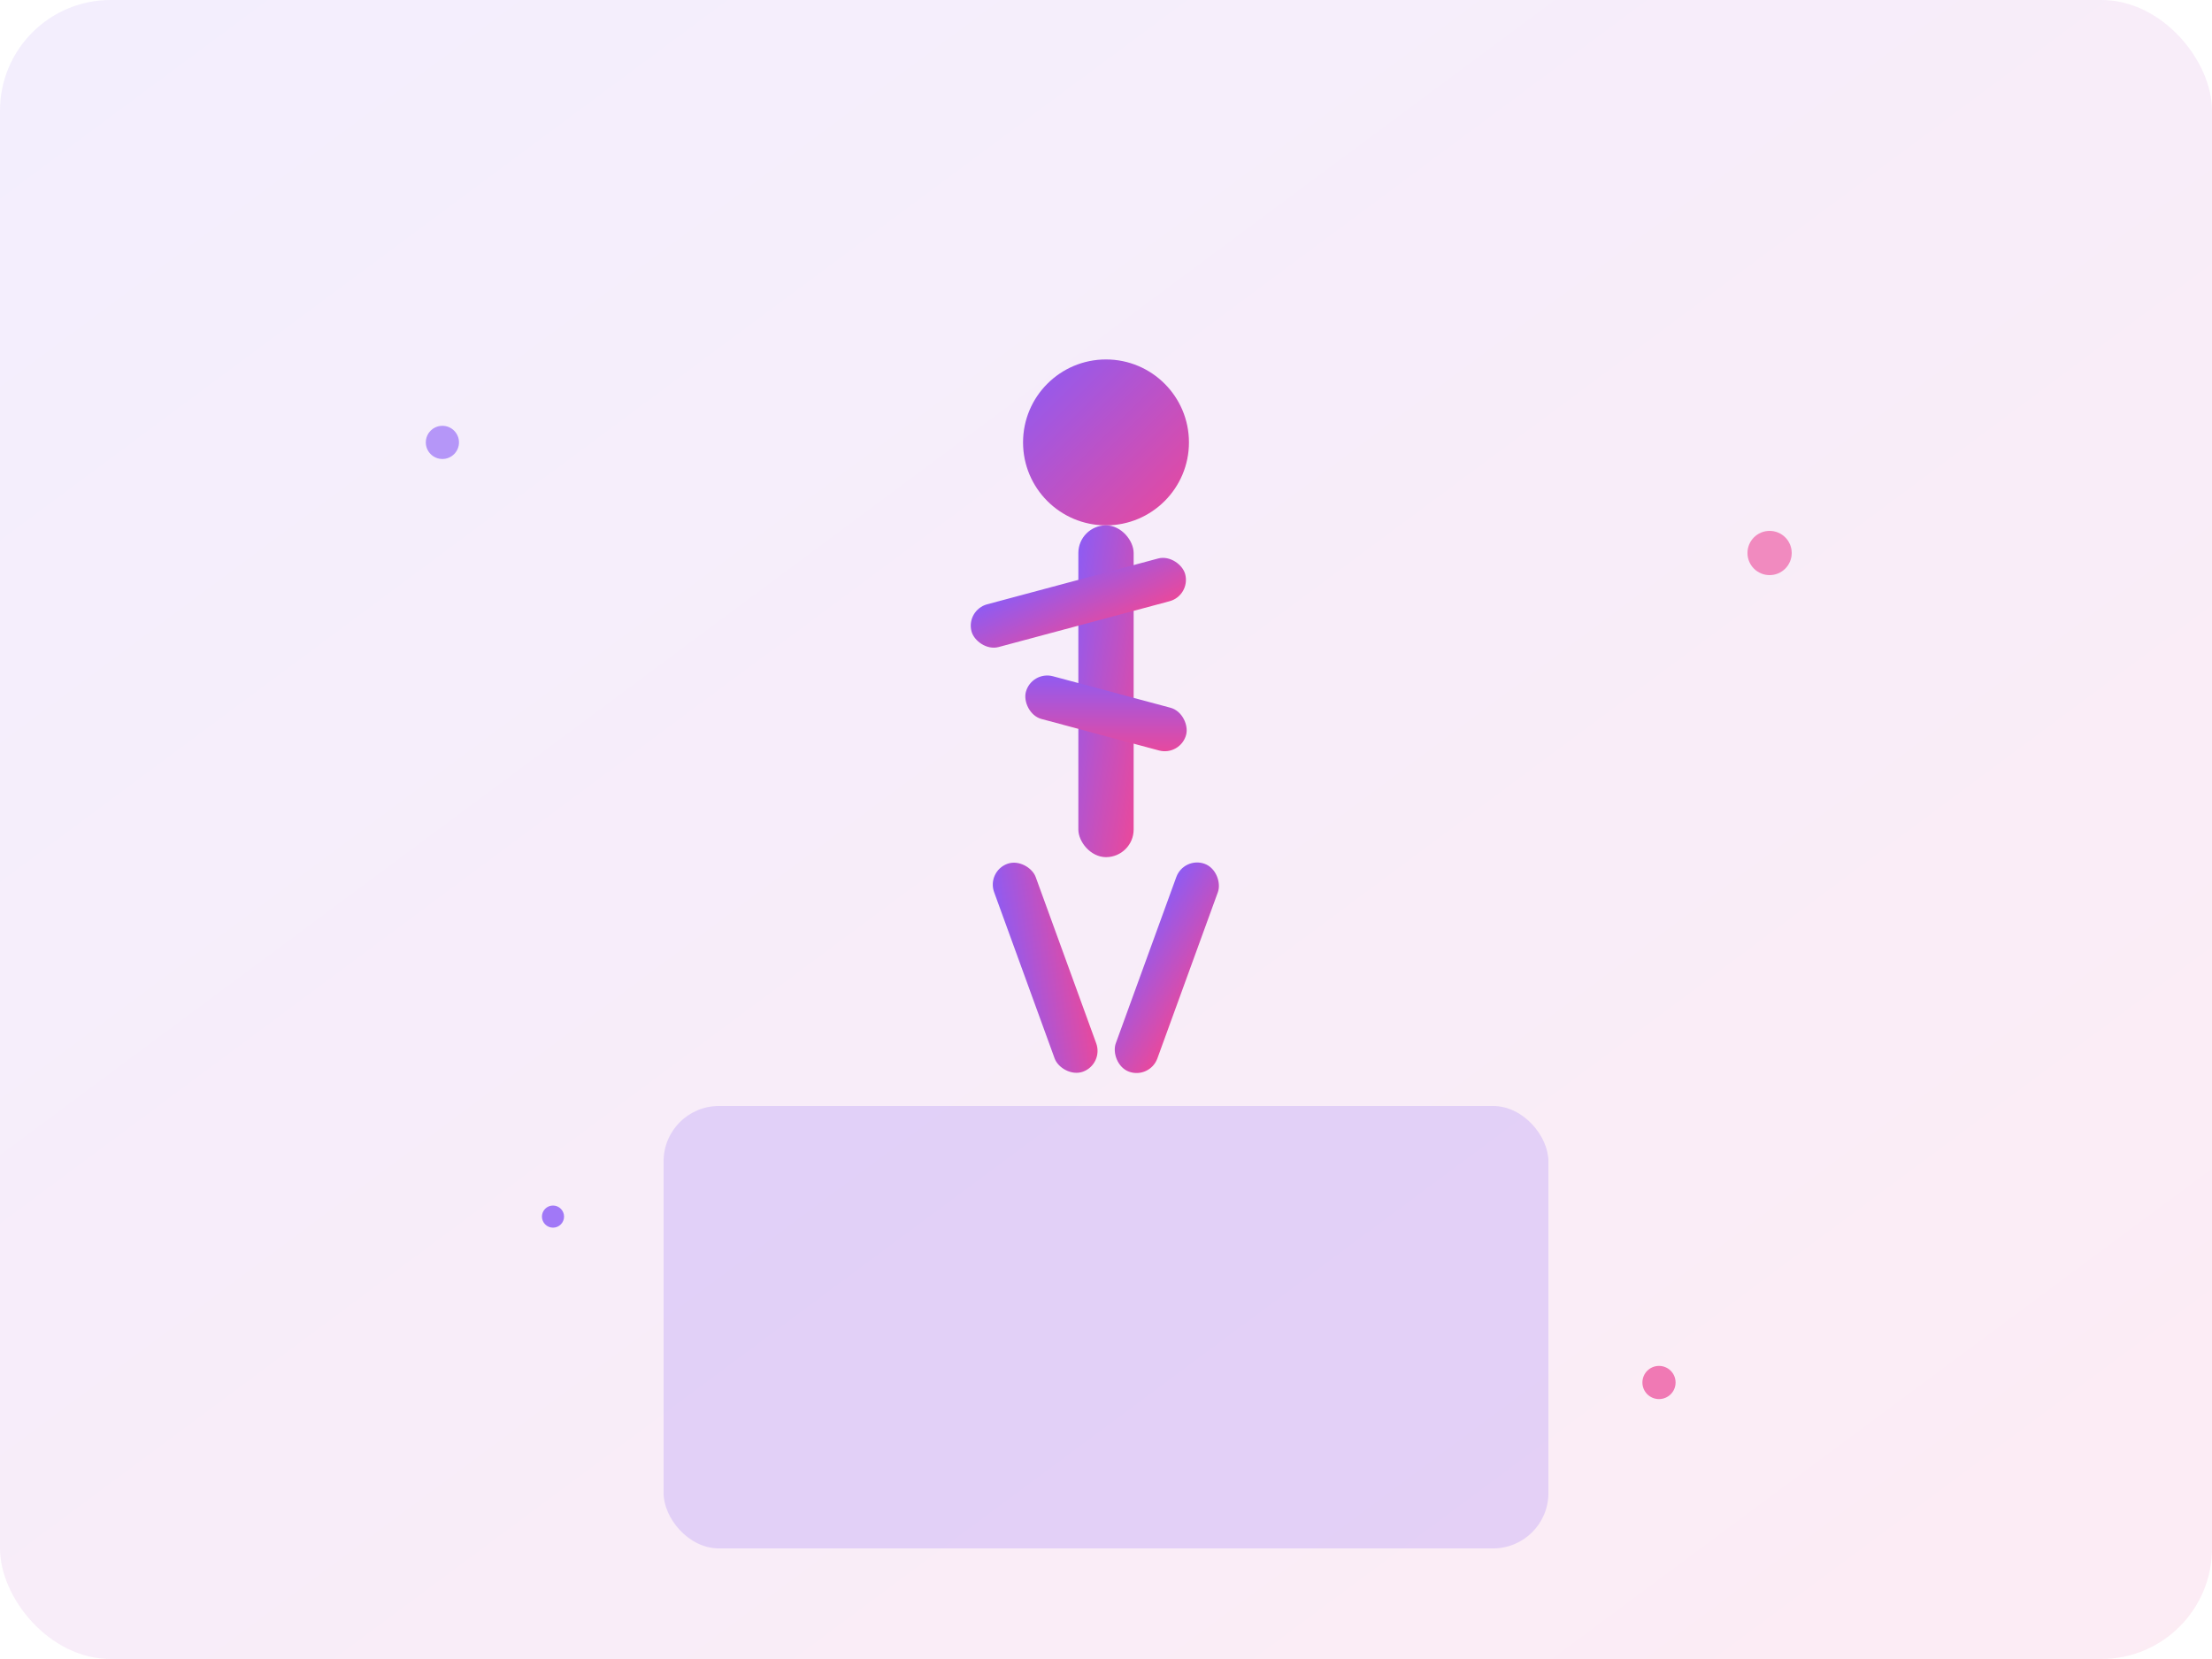 <svg width="400" height="300" viewBox="0 0 400 300" fill="none" xmlns="http://www.w3.org/2000/svg">
  <!-- Background gradient -->
  <defs>
    <linearGradient id="bg-gradient" x1="0%" y1="0%" x2="100%" y2="100%">
      <stop offset="0%" style="stop-color:#8B5CF6;stop-opacity:0.1" />
      <stop offset="100%" style="stop-color:#EC4899;stop-opacity:0.1" />
    </linearGradient>
    <linearGradient id="person-gradient" x1="0%" y1="0%" x2="100%" y2="100%">
      <stop offset="0%" style="stop-color:#8B5CF6" />
      <stop offset="100%" style="stop-color:#EC4899" />
    </linearGradient>
  </defs>
  
  <!-- Background -->
  <rect width="400" height="300" fill="url(#bg-gradient)" rx="20"/>
  
  <!-- Yoga pose silhouette -->
  <g transform="translate(150, 50)">
    <!-- Head -->
    <circle cx="50" cy="30" r="15" fill="url(#person-gradient)"/>
    
    <!-- Body -->
    <rect x="45" y="45" width="10" height="60" rx="5" fill="url(#person-gradient)"/>
    
    <!-- Arms in yoga pose -->
    <rect x="25" y="55" width="40" height="8" rx="4" fill="url(#person-gradient)" transform="rotate(-15 45 59)"/>
    <rect x="35" y="75" width="30" height="8" rx="4" fill="url(#person-gradient)" transform="rotate(15 50 79)"/>
    
    <!-- Legs in yoga pose -->
    <rect x="35" y="105" width="8" height="40" rx="4" fill="url(#person-gradient)" transform="rotate(-20 39 125)"/>
    <rect x="57" y="105" width="8" height="40" rx="4" fill="url(#person-gradient)" transform="rotate(20 61 125)"/>
  </g>
  
  <!-- Decorative elements -->
  <circle cx="80" cy="80" r="3" fill="#8B5CF6" opacity="0.6"/>
  <circle cx="320" cy="100" r="4" fill="#EC4899" opacity="0.6"/>
  <circle cx="100" cy="220" r="2" fill="#8B5CF6" opacity="0.8"/>
  <circle cx="300" cy="250" r="3" fill="#EC4899" opacity="0.7"/>
  
  <!-- Yoga mat -->
  <rect x="120" y="200" width="160" height="80" rx="10" fill="#8B5CF6" opacity="0.2"/>
</svg>